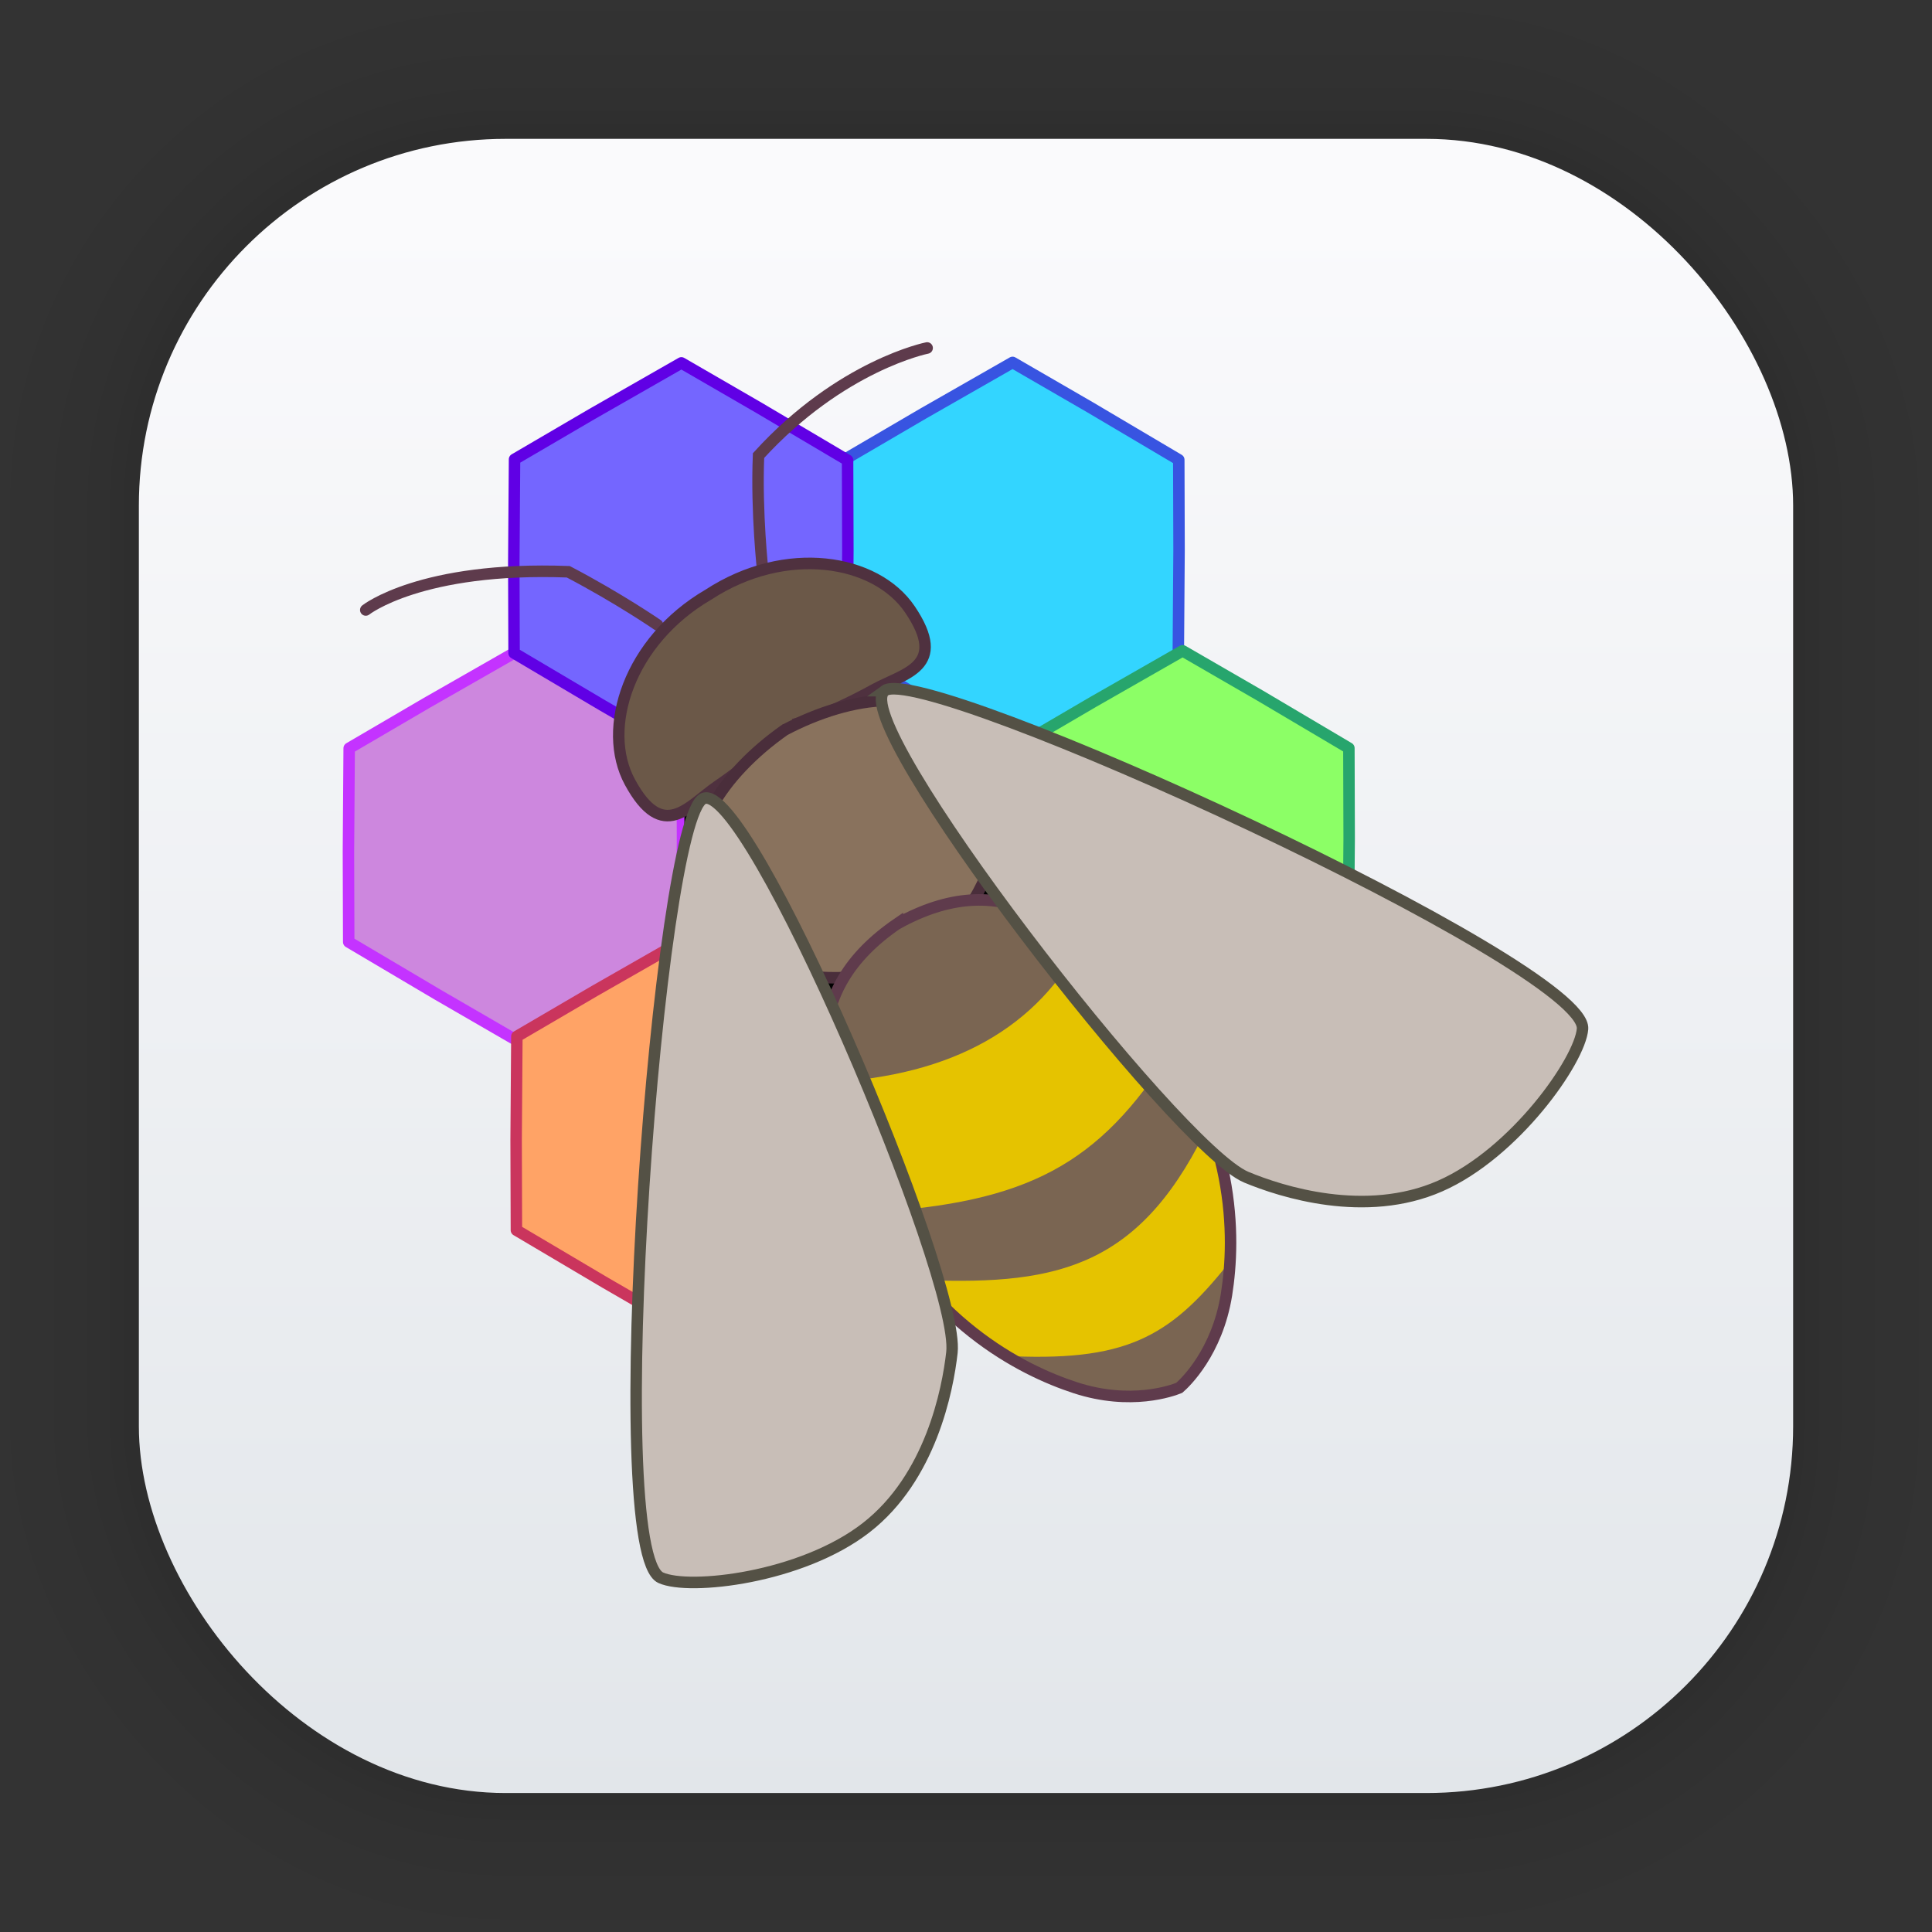 <?xml version="1.0" encoding="UTF-8" standalone="no"?>
<svg
   width="62"
   height="62"
   viewBox="0 0 16.404 16.404"
   version="1.1"
   id="svg1443"
   inkscape:version="1.4 (unknown)"
   sodipodi:docname="beeref.svg"
   xmlns:inkscape="http://www.inkscape.org/namespaces/inkscape"
   xmlns:sodipodi="http://sodipodi.sourceforge.net/DTD/sodipodi-0.dtd"
   xmlns:xlink="http://www.w3.org/1999/xlink"
   xmlns="http://www.w3.org/2000/svg"
   xmlns:svg="http://www.w3.org/2000/svg"
   xmlns:rdf="http://www.w3.org/1999/02/22-rdf-syntax-ns#"
   xmlns:cc="http://creativecommons.org/ns#"
   xmlns:dc="http://purl.org/dc/elements/1.1/">
  <rect x="0" y="0" width="16.404" height="16.404" fill="#333333" stroke="none"/>
  <defs
     id="defs1437">
    <linearGradient
       gradientTransform="matrix(0.471,0,0,0.471,-53.954,-18.001)"
       gradientUnits="userSpaceOnUse"
       y2="70.68"
       x2="132.211"
       y1="42.152"
       x1="132.211"
       id="linearGradient1632"
       xlink:href="#linearGradient1630"
       inkscape:collect="always" />
    <linearGradient
       id="linearGradient1630"
       inkscape:collect="always">
      <stop
         id="stop1626"
         offset="0"
         style="stop-color:#fafafc;stop-opacity:1" />
      <stop
         id="stop1628"
         offset="1"
         style="stop-color:#e2e6ea;stop-opacity:1" />
    </linearGradient>
    <filter
       color-interpolation-filters="sRGB"
       height="1.131"
       width="1.111"
       y="-0.066"
       x="-0.055"
       id="c-9">
      <feGaussianBlur
         id="feGaussianBlur1093"
         stdDeviation="1.106" />
    </filter>
    <linearGradient
       gradientUnits="userSpaceOnUse"
       gradientTransform="matrix(0.132,0,0,0.131,-32.379,1.087)"
       y2="269.49"
       y1="235.15"
       x2="657.65"
       x1="319.21"
       id="a-12">
      <stop
         id="stop1076"
         offset="0"
         stop-color="#e54c18" />
      <stop
         id="stop1078"
         offset="1"
         stop-color="#fec350" />
    </linearGradient>
    <linearGradient
       xlink:href="#a-7"
       id="c-36"
       x1="8.685"
       x2="8.762"
       y1="16.869"
       y2="4.534"
       gradientTransform="matrix(1.063,0,0,1.063,-0.81,1.811)"
       gradientUnits="userSpaceOnUse" />
    <linearGradient
       id="a-7">
      <stop
         offset="0"
         style="stop-color:#2369ff;stop-opacity:1;"
         id="stop8" />
      <stop
         offset="1"
         style="stop-color:#7fa8ff;stop-opacity:1"
         id="stop10" />
    </linearGradient>
  </defs>
  <sodipodi:namedview
     id="base"
     pagecolor="#ffffff"
     bordercolor="#666666"
     borderopacity="1.0"
     inkscape:pageopacity="0.0"
     inkscape:pageshadow="2"
     inkscape:zoom="11.2"
     inkscape:cx="25.133929"
     inkscape:cy="32.098214"
     inkscape:document-units="px"
     inkscape:current-layer="layer1"
     inkscape:document-rotation="0"
     showgrid="false"
     units="px"
     inkscape:window-width="1920"
     inkscape:window-height="996"
     inkscape:window-x="0"
     inkscape:window-y="0"
     inkscape:window-maximized="1"
     inkscape:showpageshadow="2"
     inkscape:pagecheckerboard="0"
     inkscape:deskcolor="#d1d1d1">
    <inkscape:grid
       id="grid1"
       units="px"
       originx="0"
       originy="0"
       spacingx="0.265"
       spacingy="0.265"
       empcolor="#0099e5"
       empopacity="0.302"
       color="#0099e5"
       opacity="0.149"
       empspacing="5"
       enabled="true"
       visible="false" />
  </sodipodi:namedview>
  <g
     inkscape:label="Capa 1"
     inkscape:groupmode="layer"
     id="layer1">
    <g
       style="opacity:0.295"
       transform="matrix(0.471,0,0,0.471,-31.727,-18.001)"
       id="g1702">
      <rect
         ry="6.61"
         rx="6.61"
         y="40.71"
         x="69.84"
         height="29.811"
         width="29.811"
         id="rect1634"
         style="fill:none;fill-opacity:1;stroke:#000000;stroke-width:0.1;stroke-linecap:round;stroke-linejoin:round;stroke-miterlimit:4;stroke-dasharray:none;stroke-opacity:0.02" />
      <rect
         style="fill:none;fill-opacity:1;stroke:#000000;stroke-width:0.2;stroke-linecap:round;stroke-linejoin:round;stroke-miterlimit:4;stroke-dasharray:none;stroke-opacity:0.02"
         id="rect1638"
         width="29.811"
         height="29.811"
         x="69.84"
         y="40.71"
         rx="6.61"
         ry="6.61" />
      <rect
         ry="6.61"
         rx="6.61"
         y="40.71"
         x="69.84"
         height="29.811"
         width="29.811"
         id="rect1640"
         style="fill:none;fill-opacity:1;stroke:#000000;stroke-width:0.3;stroke-linecap:round;stroke-linejoin:round;stroke-miterlimit:4;stroke-dasharray:none;stroke-opacity:0.02" />
      <rect
         style="fill:none;fill-opacity:1;stroke:#000000;stroke-width:0.4;stroke-linecap:round;stroke-linejoin:round;stroke-miterlimit:4;stroke-dasharray:none;stroke-opacity:0.02"
         id="rect1642"
         width="29.811"
         height="29.811"
         x="69.84"
         y="40.71"
         rx="6.61"
         ry="6.61" />
      <rect
         ry="6.61"
         rx="6.61"
         y="40.71"
         x="69.84"
         height="29.811"
         width="29.811"
         id="rect1644"
         style="fill:none;fill-opacity:1;stroke:#000000;stroke-width:0.5;stroke-linecap:round;stroke-linejoin:round;stroke-miterlimit:4;stroke-dasharray:none;stroke-opacity:0.02" />
      <rect
         style="fill:none;fill-opacity:1;stroke:#000000;stroke-width:0.6;stroke-linecap:round;stroke-linejoin:round;stroke-miterlimit:4;stroke-dasharray:none;stroke-opacity:0.02"
         id="rect1646"
         width="29.811"
         height="29.811"
         x="69.84"
         y="40.71"
         rx="6.61"
         ry="6.61" />
      <rect
         ry="6.61"
         rx="6.61"
         y="40.71"
         x="69.84"
         height="29.811"
         width="29.811"
         id="rect1648"
         style="fill:none;fill-opacity:1;stroke:#000000;stroke-width:0.7;stroke-linecap:round;stroke-linejoin:round;stroke-miterlimit:4;stroke-dasharray:none;stroke-opacity:0.02" />
      <rect
         style="fill:none;fill-opacity:1;stroke:#000000;stroke-width:0.8;stroke-linecap:round;stroke-linejoin:round;stroke-miterlimit:4;stroke-dasharray:none;stroke-opacity:0.02"
         id="rect1650"
         width="29.811"
         height="29.811"
         x="69.84"
         y="40.71"
         rx="6.61"
         ry="6.61" />
      <rect
         ry="6.61"
         rx="6.61"
         y="40.71"
         x="69.84"
         height="29.811"
         width="29.811"
         id="rect1652"
         style="fill:none;fill-opacity:1;stroke:#000000;stroke-width:1;stroke-linecap:round;stroke-linejoin:round;stroke-miterlimit:4;stroke-dasharray:none;stroke-opacity:0.02" />
      <rect
         style="fill:none;fill-opacity:1;stroke:#000000;stroke-width:1.2;stroke-linecap:round;stroke-linejoin:round;stroke-miterlimit:4;stroke-dasharray:none;stroke-opacity:0.02"
         id="rect1654"
         width="29.811"
         height="29.811"
         x="69.84"
         y="40.71"
         rx="6.61"
         ry="6.61" />
      <rect
         ry="6.61"
         rx="6.61"
         y="40.71"
         x="69.84"
         height="29.811"
         width="29.811"
         id="rect1656"
         style="fill:none;fill-opacity:1;stroke:#000000;stroke-width:1.4;stroke-linecap:round;stroke-linejoin:round;stroke-miterlimit:4;stroke-dasharray:none;stroke-opacity:0.02" />
      <rect
         style="fill:none;fill-opacity:1;stroke:#000000;stroke-width:1.6;stroke-linecap:round;stroke-linejoin:round;stroke-miterlimit:4;stroke-dasharray:none;stroke-opacity:0.02"
         id="rect1658"
         width="29.811"
         height="29.811"
         x="69.84"
         y="40.71"
         rx="6.61"
         ry="6.61" />
      <rect
         ry="6.61"
         rx="6.61"
         y="40.71"
         x="69.84"
         height="29.811"
         width="29.811"
         id="rect1660"
         style="fill:none;fill-opacity:1;stroke:#000000;stroke-width:1.8;stroke-linecap:round;stroke-linejoin:round;stroke-miterlimit:4;stroke-dasharray:none;stroke-opacity:0.02" />
      <rect
         style="fill:none;fill-opacity:1;stroke:#000000;stroke-width:2;stroke-linecap:round;stroke-linejoin:round;stroke-miterlimit:4;stroke-dasharray:none;stroke-opacity:0.02"
         id="rect1662"
         width="29.811"
         height="29.811"
         x="69.84"
         y="40.71"
         rx="6.61"
         ry="6.61" />
      <rect
         ry="6.61"
         rx="6.61"
         y="40.71"
         x="69.84"
         height="29.811"
         width="29.811"
         id="rect1664"
         style="fill:none;fill-opacity:1;stroke:#000000;stroke-width:2.2;stroke-linecap:round;stroke-linejoin:round;stroke-miterlimit:4;stroke-dasharray:none;stroke-opacity:0.02" />
      <rect
         style="fill:none;fill-opacity:1;stroke:#000000;stroke-width:2.6;stroke-linecap:round;stroke-linejoin:round;stroke-miterlimit:4;stroke-dasharray:none;stroke-opacity:0.02"
         id="rect1666"
         width="29.811"
         height="29.811"
         x="69.84"
         y="40.71"
         rx="6.61"
         ry="6.61" />
      <rect
         ry="6.61"
         rx="6.61"
         y="40.71"
         x="69.84"
         height="29.811"
         width="29.811"
         id="rect1668"
         style="fill:none;fill-opacity:1;stroke:#000000;stroke-width:3;stroke-linecap:round;stroke-linejoin:round;stroke-miterlimit:4;stroke-dasharray:none;stroke-opacity:0.02" />
      <rect
         style="fill:none;fill-opacity:1;stroke:#000000;stroke-width:3.4;stroke-linecap:round;stroke-linejoin:round;stroke-miterlimit:4;stroke-dasharray:none;stroke-opacity:0.02"
         id="rect1670"
         width="29.811"
         height="29.811"
         x="69.84"
         y="40.71"
         rx="6.61"
         ry="6.61" />
      <rect
         ry="6.61"
         rx="6.61"
         y="40.71"
         x="69.84"
         height="29.811"
         width="29.811"
         id="rect1672"
         style="fill:none;fill-opacity:1;stroke:#000000;stroke-width:3.8;stroke-linecap:round;stroke-linejoin:round;stroke-miterlimit:4;stroke-dasharray:none;stroke-opacity:0.02" />
      <rect
         style="fill:none;fill-opacity:1;stroke:#000000;stroke-width:4.2;stroke-linecap:round;stroke-linejoin:round;stroke-miterlimit:4;stroke-dasharray:none;stroke-opacity:0.02"
         id="rect1674"
         width="29.811"
         height="29.811"
         x="69.84"
         y="40.71"
         rx="6.61"
         ry="6.61" />
      <rect
         ry="6.61"
         rx="6.61"
         y="40.71"
         x="69.84"
         height="29.811"
         width="29.811"
         id="rect1676"
         style="fill:none;fill-opacity:1;stroke:#000000;stroke-width:4.6;stroke-linecap:round;stroke-linejoin:round;stroke-miterlimit:4;stroke-dasharray:none;stroke-opacity:0.02" />
      <rect
         style="fill:none;fill-opacity:1;stroke:#000000;stroke-width:5;stroke-linecap:round;stroke-linejoin:round;stroke-miterlimit:4;stroke-dasharray:none;stroke-opacity:0.02"
         id="rect1678"
         width="29.811"
         height="29.811"
         x="69.84"
         y="40.71"
         rx="6.61"
         ry="6.61" />
    </g>
    <rect
       ry="3.114"
       rx="3.114"
       y="1.179"
       x="1.179"
       height="14.045"
       width="14.046"
       id="rect849"
       style="fill:url(#linearGradient1632);fill-opacity:1;stroke-width:1.298;stroke-linecap:round;stroke-linejoin:round" />
    <g
       id="g1"
       transform="matrix(0.791,0,0,0.797,1.416,-11.907)">
      <path
         fill-rule="evenodd"
         d="m 1.998,22.88 1.768,-0.994 1.786,1.002 0.002,2.084 -1.777,0.994 -1.786,-1.02 z"
         id="path6"
         style="stroke-width:0.265;fill:#cd87de;fill-opacity:1" />
      <path
         fill="none"
         stroke-linecap="round"
         stroke-linejoin="round"
         stroke-width="0.123"
         d="m 5.528,24.985 -0.832,0.483 -0.959,0.544 -0.834,-0.479 -0.95,-0.558 -0.003,-0.962 0.008,-1.102 0.832,-0.483 0.959,-0.544 0.834,0.479 0.95,0.558 0.003,0.962 z"
         id="path7"
         style="stroke:#c433ff;stroke-opacity:1" />
      <path
         fill-rule="evenodd"
         d="m 7.31,19.829 1.768,-0.994 1.786,1.002 0.001,2.084 -1.777,0.994 -1.786,-1.02 z"
         id="path8"
         style="stroke-width:0.265;fill:#33d5ff;fill-opacity:1" />
      <path
         fill="none"
         stroke-linecap="round"
         stroke-linejoin="round"
         stroke-width="0.123"
         d="m 10.858,21.902 -0.832,0.483 -0.959,0.544 -0.834,-0.479 -0.95,-0.558 -0.003,-0.962 0.008,-1.102 0.832,-0.483 0.959,-0.544 0.834,0.479 0.95,0.558 0.003,0.962 z"
         id="path9"
         style="stroke:#3854e1;stroke-opacity:1" />
      <path
         fill-rule="evenodd"
         d="m 3.748,19.813 1.768,-0.994 1.786,1.002 0.002,2.084 -1.777,0.994 -1.786,-1.02 z"
         id="path10"
         style="stroke-width:0.265;fill:#7466ff;fill-opacity:1" />
      <path
         fill="none"
         stroke-linecap="round"
         stroke-linejoin="round"
         stroke-width="0.123"
         d="m 7.303,21.907 -0.832,0.483 -0.959,0.544 -0.834,-0.479 -0.95,-0.558 -0.003,-0.962 0.008,-1.102 0.832,-0.483 0.959,-0.544 0.834,0.479 0.95,0.558 0.003,0.962 z"
         id="path11"
         style="stroke:#6000e5;stroke-opacity:1" />
      <path
         fill-rule="evenodd"
         d="m 9.135,22.901 1.768,-0.994 1.786,1.002 0.002,2.084 -1.777,0.994 -1.786,-1.02 z"
         id="path12"
         style="stroke-width:0.265;fill:#8cff66;fill-opacity:1" />
      <path
         fill="none"
         stroke-linecap="round"
         stroke-linejoin="round"
         stroke-width="0.123"
         d="m 12.683,24.974 -0.832,0.483 -0.959,0.544 -0.834,-0.479 -0.95,-0.558 -0.003,-0.962 0.008,-1.102 0.832,-0.483 0.959,-0.544 0.835,0.479 0.95,0.558 0.003,0.962 z"
         id="path13"
         style="stroke:#27a56d;stroke-opacity:1" />
      <path
         fill-rule="evenodd"
         d="m 3.76,25.978 1.768,-0.994 1.786,1.002 0.002,2.084 -1.777,0.994 -1.786,-1.02 z"
         id="path14"
         style="stroke-width:0.265;fill:#ffa366;fill-opacity:1" />
      <path
         fill="none"
         stroke-linecap="round"
         stroke-linejoin="round"
         stroke-width="0.123"
         d="m 7.328,28.055 -0.832,0.483 -0.959,0.544 -0.834,-0.479 -0.95,-0.558 -0.003,-0.962 0.008,-1.102 0.832,-0.483 0.959,-0.544 0.834,0.479 0.95,0.558 0.003,0.962 z"
         id="path15"
         style="stroke:#ca355d;stroke-opacity:1" />
      <path
         fill-rule="evenodd"
         d="m 5.561,22.906 1.742,-1 1.812,1.009 0.651,2.472 -2.216,1.165 -2.002,-1.6 z"
         id="path16"
         style="stroke-width:0.265" />
      <path
         fill="none"
         stroke-linecap="round"
         stroke-width="0.123"
         d="m 6.399,21.037 c 0,0 -0.072,-0.63 -0.047,-1.244 0.887,-0.965 1.81,-1.146 1.81,-1.146 m -2.894,2.95 c 0,0 -0.412,-0.282 -0.958,-0.566 -1.583,-0.059 -2.174,0.407 -2.174,0.407"
         id="path17"
         style="stroke:#5e3b4c;stroke-opacity:1" />
      <path
         fill-rule="evenodd"
         d="m 6.725,22.659 c 0,0 0.324,-0.075 0.869,-0.373 0.323,-0.176 0.8,-0.242 0.383,-0.854 -0.365,-0.536 -1.333,-0.695 -2.162,-0.158 -0.855,0.494 -1.155,1.428 -0.844,1.997 0.355,0.65 0.631,0.256 0.935,0.048 0.513,-0.35 0.728,-0.604 0.728,-0.604"
         id="path18"
         style="stroke-width:0.265;fill:#6b5848;fill-opacity:1" />
      <path
         fill="none"
         stroke-width="0.123"
         d="m 6.725,22.659 c 0,0 0.324,-0.075 0.869,-0.373 0.323,-0.176 0.8,-0.242 0.383,-0.854 -0.365,-0.536 -1.333,-0.695 -2.162,-0.158 -0.855,0.494 -1.155,1.428 -0.844,1.997 0.355,0.65 0.631,0.256 0.935,0.048 0.513,-0.35 0.728,-0.604 0.728,-0.604"
         id="path19"
         style="stroke:#4f313f;stroke-opacity:1" />
      <path
         fill-rule="evenodd"
         d="m 6.66,22.697 c -0.683,0.466 -1.176,1.17 -0.865,1.739 0.355,0.65 0.841,0.885 1.208,0.914 0.646,0.051 1.087,-0.212 1.132,-0.241 0.047,-0.028 0.481,-0.3 0.73,-0.899 0.142,-0.34 0.153,-0.879 -0.264,-1.492 -0.365,-0.536 -1.216,-0.418 -1.942,-0.022"
         id="path20"
         style="stroke-width:0.265;fill:#89725d;fill-opacity:1" />
      <path
         fill="none"
         stroke="#4a2e3b"
         stroke-width="0.123"
         d="m 6.633,22.716 c -0.668,0.466 -1.144,1.159 -0.838,1.72 0.355,0.65 0.841,0.885 1.208,0.914 0.56,0.044 0.966,-0.148 1.094,-0.218 0.122,-0.081 0.479,-0.351 0.7,-0.868 C 8.942,23.925 8.958,23.386 8.546,22.77 8.19,22.238 7.356,22.339 6.633,22.716 Z"
         id="path21" />
      <path
         fill-rule="evenodd"
         d="m 7.843,24.779 c -1.049,0.713 -0.918,1.664 -0.325,2.913 0.631,1.327 1.645,1.841 2.236,2.032 0.594,0.192 1.04,0.031 1.114,7.93e-4 0.061,-0.052 0.407,-0.376 0.507,-0.992 0.099,-0.613 0.103,-1.75 -0.791,-2.916 C 9.743,24.72 8.955,24.17 7.843,24.78 Z"
         id="path22"
         style="stroke-width:0.265;fill:#7a6552;fill-opacity:1" />
      <path
         fill-rule="evenodd"
         d="m 8.132,28.577 c 1.475,0.056 2.35,-0.159 3.075,-1.707 0,0 0.185,0.893 0.188,1.531 -0.638,0.796 -1.112,1.052 -2.424,0.982 C 8.307,29.02 8.132,28.577 8.132,28.577 M 7.082,26.471 c 1.363,-0.065 2.276,-0.597 2.749,-1.513 0,0 0.457,0.468 0.95,1.175 -0.775,1.221 -1.55,1.619 -3.227,1.723 C 7.065,26.904 7.082,26.471 7.082,26.471"
         id="path23"
         style="stroke-width:0.265;fill:#e5c300;fill-opacity:1" />
      <path
         fill="none"
         stroke-width="0.123"
         d="m 7.843,24.779 c -1.049,0.713 -0.918,1.664 -0.325,2.913 0.631,1.327 1.645,1.841 2.236,2.032 0.594,0.192 1.04,0.031 1.114,7.93e-4 0.061,-0.052 0.407,-0.376 0.507,-0.992 0.099,-0.613 0.103,-1.75 -0.791,-2.916 C 9.743,24.72 8.955,24.17 7.843,24.78 Z"
         id="path24"
         style="stroke:#5f3b4c;stroke-opacity:1" />
      <path
         fill-rule="evenodd"
         stroke="#7d7967"
         stroke-width="0.123"
         d="m 5.759,23.448 c -0.477,0.224 -1.075,8.022 -0.456,8.3 0.307,0.138 1.511,0.002 2.204,-0.533 C 8.2,30.681 8.383,29.748 8.428,29.348 8.519,28.548 6.237,23.224 5.759,23.448 Z M 7.706,22.298 c 0.427,-0.31 7.546,2.927 7.491,3.603 -0.027,0.335 -0.727,1.325 -1.529,1.674 -0.802,0.35 -1.708,0.06 -2.08,-0.094 -0.745,-0.306 -4.308,-4.873 -3.881,-5.183 z"
         id="path25"
         style="fill:#c8beb7;fill-opacity:1;stroke:#545145;stroke-opacity:1" />
    </g>
  </g>
</svg>
